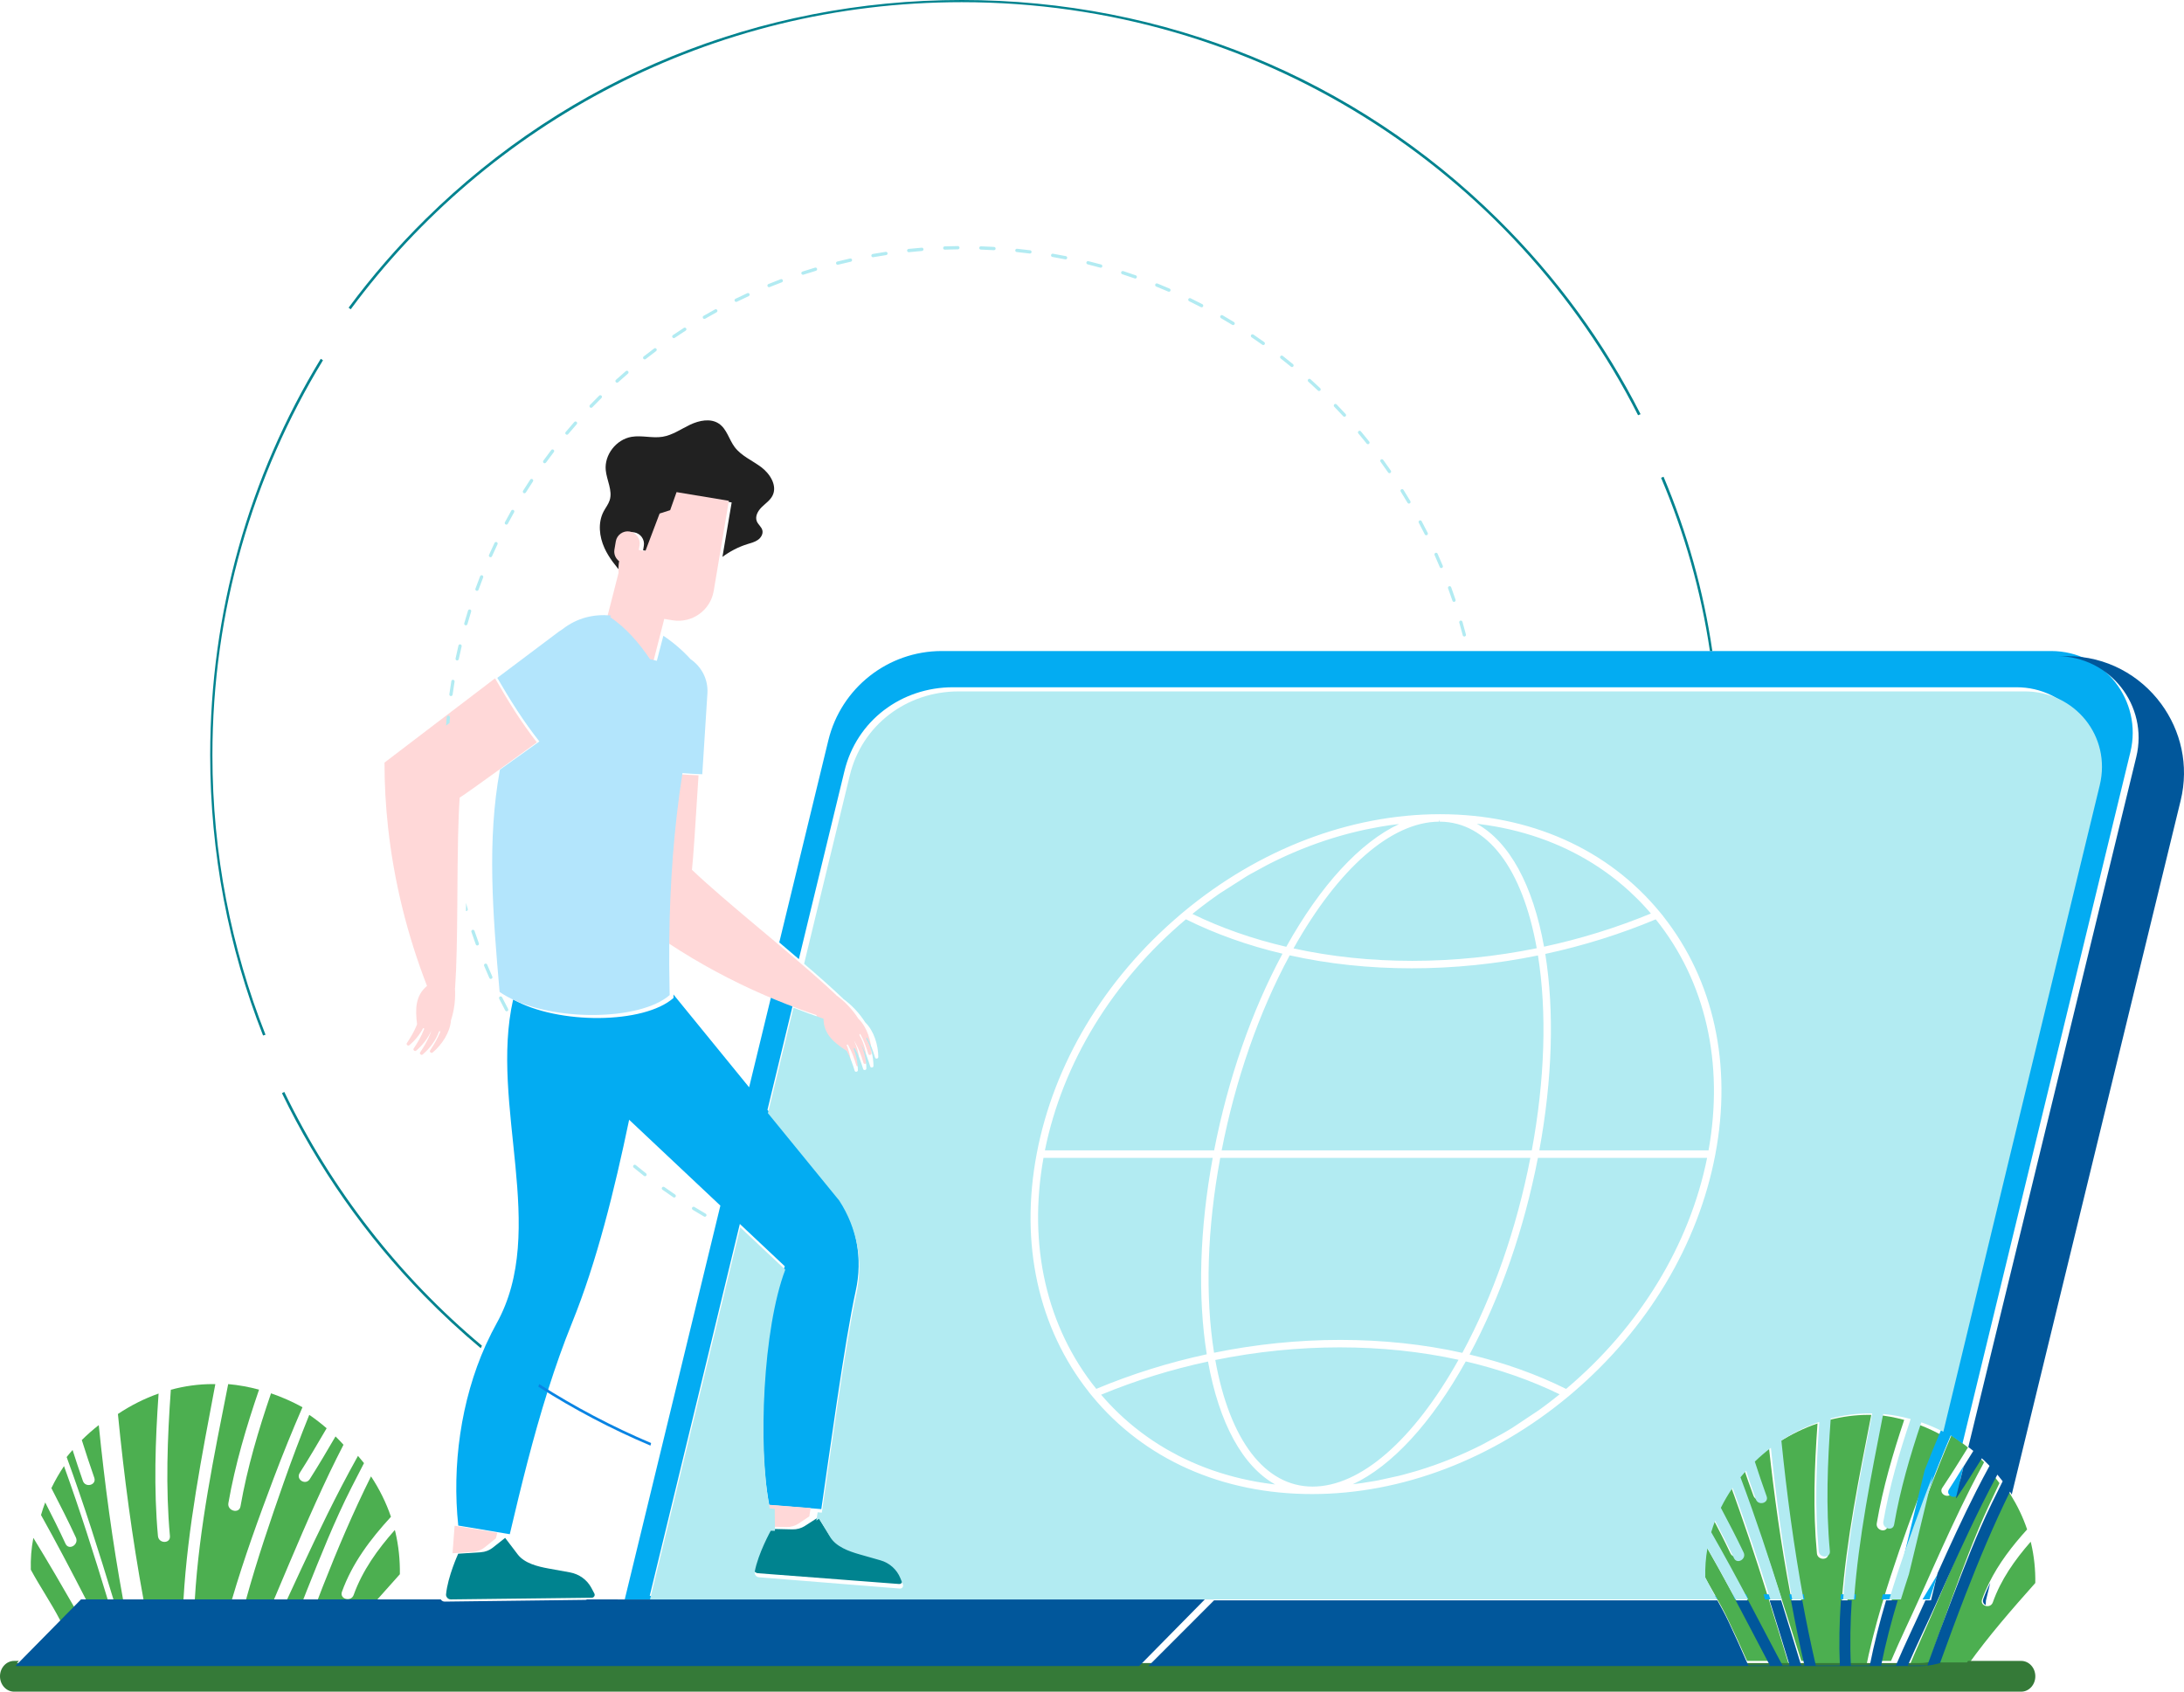 <?xml version="1.0" encoding="UTF-8"?>
<svg width="426px" height="330px" viewBox="0 0 426 330" version="1.1" xmlns="http://www.w3.org/2000/svg" xmlns:xlink="http://www.w3.org/1999/xlink">
    <!-- Generator: Sketch 64 (93537) - https://sketch.com -->
    <title>Artwork</title>
    <desc>Created with Sketch.</desc>
    <g id="Forms" stroke="none" stroke-width="1" fill="none" fill-rule="evenodd">
        <g id="Register" transform="translate(-868, -418)">
            <g id="Right-Side" transform="translate(835, 216)">
                <g id="Artwork" transform="translate(33, 202)">
                    <g id="Group-2" transform="translate(6, 270)" fill="#4CAF50">
                        <path d="M377.169,41.076 C375.444,45.535 373.787,50.02 372.174,54.521 C372.149,54.59 372.124,54.658 372.1,54.726 C372.067,54.818 372.033,54.909 372,55 L377.692,55 C377.757,54.908 377.826,54.818 377.892,54.726 C381.879,49.149 386.454,43.906 390.996,38.798 C391.034,36.217 390.775,33.632 390.183,31.1 C390.156,30.984 390.122,30.87 390.094,30.754 C386.98,34.314 384.282,38.14 382.712,42.576 C382.443,43.334 381.634,43.464 381.084,43.186 C380.679,42.982 380.414,42.558 380.613,41.996 C381.004,40.893 381.47,39.834 381.979,38.801 C383.868,34.964 386.495,31.562 389.4,28.351 C388.598,25.966 387.496,23.694 386.167,21.56 C386.051,21.374 385.945,21.183 385.826,21 C382.607,27.567 379.809,34.251 377.169,41.076 L377.169,41.076 Z" id="color_1_11"></path>
                        <path d="M369.879,21.919 C368.192,26.468 366.512,31.106 364.962,35.806 C364.431,37.419 363.915,39.039 363.421,40.667 C363.351,40.897 363.277,41.125 363.209,41.356 C361.96,45.531 360.856,49.749 360,54 L362.854,54 C364.668,49.728 366.695,45.579 368.455,41.641 C368.498,41.546 368.54,41.451 368.582,41.356 C369.37,39.591 370.157,37.826 370.948,36.063 C373.353,30.698 375.794,25.355 378.449,20.105 C379.274,18.474 380.132,16.864 381,15.259 C380.52,14.756 380.024,14.269 379.516,13.796 C377.954,16.321 376.389,18.846 374.728,21.308 C374.652,21.421 374.563,21.507 374.469,21.579 C373.608,22.238 372.159,21.259 372.863,20.216 C373.931,18.632 374.956,17.02 375.97,15.402 C376.604,14.389 377.236,13.376 377.865,12.36 C377.548,12.1 377.219,11.855 376.893,11.607 C376.159,11.045 375.411,10.501 374.636,10 C372.956,13.932 371.368,17.905 369.879,21.919 L369.879,21.919 Z" id="color_1_12"></path>
                        <path d="M367.952,22.796 C368.53,21.234 369.137,19.684 369.742,18.134 C370.793,15.445 371.87,12.767 373,10.114 C372.612,9.896 372.219,9.688 371.824,9.486 C370.429,8.773 368.988,8.155 367.512,7.641 C365.304,14.216 363.364,20.87 362.184,27.738 C361.945,29.133 359.835,28.539 360.072,27.153 C361.256,20.261 363.206,13.584 365.423,6.987 C363.662,6.503 361.862,6.165 360.038,6 C357.685,18.122 355.214,30.277 354.337,42.443 C354.321,42.677 354.3,42.91 354.284,43.144 C353.998,47.429 353.91,51.714 354.104,56 L357.818,56 C358.672,51.678 359.771,47.389 361.022,43.144 C361.091,42.91 361.166,42.678 361.236,42.443 C363.231,35.768 365.584,29.202 367.952,22.796 L367.952,22.796 Z" id="color_1_13"></path>
                        <path d="M380.198,23.662 C377.079,30.205 374.248,36.881 371.415,43.563 C369.738,47.521 367.777,51.697 366,56 L369.702,56 C371.224,51.533 372.787,47.082 374.41,42.653 C376.744,36.282 379.069,29.868 381.924,23.73 C382.606,22.263 383.31,20.796 384,19.321 C383.675,18.872 383.34,18.432 382.995,18 C382.043,19.874 381.105,21.759 380.198,23.662 L380.198,23.662 Z" id="color_1_14"></path>
                        <path d="M359,6.011 C358.849,6.009 358.699,6 358.548,6 C355.916,5.995 353.308,6.347 350.779,7.006 C350.141,15.667 349.793,24.333 350.61,33.022 C350.743,34.43 348.528,34.417 348.397,33.022 C347.6,24.559 347.909,16.119 348.515,7.683 C345.877,8.579 343.348,9.807 341,11.317 C342.067,21.765 343.476,32.171 345.388,42.477 C345.431,42.71 345.474,42.943 345.517,43.176 C346.324,47.469 347.21,51.747 348.211,56 L352.98,56 C352.796,51.722 352.891,47.448 353.185,43.176 C353.201,42.943 353.221,42.71 353.239,42.477 C354.137,30.3 356.628,18.146 359,6.011 L359,6.011 Z" id="color_1_15"></path>
                        <path d="M331.26,19 C330.387,20.271 329.606,21.602 328.922,22.981 C330.481,25.933 332.034,28.889 333.463,31.906 C334.075,33.199 332.154,34.331 331.541,33.034 C330.347,30.513 329.071,28.036 327.778,25.568 C327.489,26.315 327.228,27.074 327,27.845 C329.534,32.266 331.96,36.745 334.348,41.247 C334.474,41.483 334.598,41.721 334.723,41.958 C336.616,45.533 338.488,49.119 340.365,52.703 C340.767,53.471 341.181,54.233 341.587,55 L343,55 C341.68,50.648 340.356,46.297 339,41.958 C338.926,41.721 338.852,41.484 338.777,41.247 C336.432,33.774 333.981,26.34 331.26,19 Z" id="color_1_16"></path>
                        <path d="M339.004,12 C337.893,12.813 336.832,13.691 335.832,14.626 C336.584,16.84 337.34,19.052 338.161,21.242 C338.647,22.537 336.515,23.089 336.035,21.809 C335.359,20.007 334.729,18.19 334.108,16.371 C333.731,16.778 333.356,17.189 333,17.614 C335.982,25.279 338.635,33.053 341.172,40.866 C341.245,41.093 341.317,41.319 341.39,41.545 C342.732,45.689 344.045,49.844 345.355,54 L346,54 C345.01,49.87 344.133,45.715 343.335,41.545 C343.291,41.319 343.249,41.093 343.206,40.866 C341.399,31.316 340.042,21.677 339.004,12 L339.004,12 Z" id="color_1_17"></path>
                        <path d="M326.43,31 C326.091,32.86 325.961,34.742 326.01,36.618 C326.729,38.035 327.524,39.422 328.316,40.809 C328.445,41.035 328.571,41.263 328.7,41.49 C329.455,42.818 330.2,44.148 330.859,45.512 C332.217,48.317 333.51,51.151 334.769,54 L339,54 C338.567,53.194 338.131,52.391 337.699,51.585 C335.898,48.216 334.101,44.847 332.279,41.49 C332.156,41.263 332.031,41.036 331.907,40.809 C330.116,37.52 328.302,34.244 326.43,31 L326.43,31 Z" id="color_1_18"></path>
                        <path d="M71.996,37.09 C72.037,34.321 71.755,31.548 71.111,28.832 C71.081,28.708 71.045,28.586 71.014,28.461 C67.626,32.28 64.689,36.383 62.98,41.142 C62.473,42.554 60.186,41.942 60.696,40.52 C62.698,34.944 66.246,30.256 70.258,25.885 C69.31,23.104 67.99,20.457 66.369,18 C62.865,25.044 59.818,32.214 56.946,39.534 C56.624,40.354 56.317,41.179 56,42 L67.617,42 C69.069,40.347 70.534,38.711 71.996,37.09 L71.996,37.09 Z" id="color_1_19"></path>
                        <path d="M47.842,41.085 C51.231,33.069 54.575,25.043 58.324,17.205 C59.189,15.397 60.089,13.611 61,11.832 C60.496,11.274 59.977,10.734 59.443,10.209 C57.804,13.01 56.163,15.809 54.421,18.539 C53.608,19.813 51.646,18.611 52.465,17.328 C54.286,14.473 55.999,11.545 57.712,8.617 C56.629,7.679 55.498,6.803 54.324,6 C52.565,10.362 50.899,14.767 49.337,19.219 C46.736,26.631 44.142,34.249 42,42 L47.449,42 C47.577,41.696 47.715,41.386 47.842,41.085 L47.842,41.085 Z" id="color_1_20"></path>
                        <path d="M47.356,18.433 C49.122,13.746 51.006,9.106 53,4.515 C51.039,3.43 48.982,2.526 46.865,1.8 C44.397,9.017 42.227,16.318 40.908,23.856 C40.64,25.387 38.281,24.734 38.547,23.214 C39.87,15.65 42.051,8.324 44.529,1.083 C42.559,0.552 40.547,0.181 38.509,0 C35.745,13.969 32.836,27.979 32,42 L39.249,42 C41.598,33.984 44.466,26.104 47.356,18.433 L47.356,18.433 Z" id="color_1_21"></path>
                        <path d="M53.802,40.381 C56.527,33.563 59.24,26.699 62.576,20.132 C63.372,18.563 64.193,16.993 65,15.414 C64.621,14.933 64.23,14.462 63.826,14 C62.712,16.007 61.618,18.023 60.559,20.06 C56.917,27.061 53.611,34.205 50.305,41.356 C50.207,41.568 50.1,41.786 50,42 L53.168,42 C53.38,41.46 53.587,40.918 53.802,40.381 L53.802,40.381 Z" id="color_1_22"></path>
                        <path d="M36,0.013 C35.84,0.01 35.681,0.001 35.523,0 C32.745,-0.006 29.992,0.381 27.322,1.103 C26.649,10.601 26.281,20.104 27.144,29.632 C27.284,31.176 24.946,31.161 24.807,29.632 C23.967,20.352 24.293,11.096 24.932,1.846 C22.147,2.827 19.478,4.175 17,5.831 C18.192,17.964 19.781,30.047 21.987,42 L29.79,42 C30.603,27.979 33.373,13.983 36,0.013 L36,0.013 Z" id="color_1_23"></path>
                        <path d="M6.484,16 C5.564,17.371 4.742,18.807 4.022,20.295 C5.664,23.48 7.298,26.669 8.802,29.924 C9.446,31.318 7.425,32.539 6.779,31.14 C5.522,28.421 4.179,25.748 2.819,23.085 C2.515,23.891 2.24,24.711 2,25.541 C5.033,30.965 7.917,36.472 10.762,42 L15,42 C12.348,33.267 9.584,24.574 6.484,16 Z" id="color_1_24"></path>
                        <path d="M13.266,8 C12.106,8.902 11.001,9.877 9.956,10.915 C10.74,13.371 11.529,15.826 12.387,18.258 C12.893,19.694 10.669,20.307 10.167,18.886 C9.462,16.887 8.805,14.87 8.157,12.851 C7.763,13.303 7.372,13.758 7,14.23 C10.346,23.379 13.294,32.667 16.123,42 L18,42 C15.935,30.76 14.416,19.404 13.266,8 L13.266,8 Z" id="color_1_25"></path>
                        <path d="M0.505,30 C0.107,32.056 -0.046,34.136 0.012,36.209 C1.802,39.531 3.994,42.701 5.713,46.039 C5.877,46.357 6.032,46.681 6.194,47 L9,44.414 C6.229,39.578 3.425,34.76 0.505,30 L0.505,30 Z" id="color_1_26"></path>
                    </g>
                    <g id="Group-4" transform="translate(0, 82)">
                        <path d="M87.921,230 L115.422,229.676 C115.536,229.675 115.637,229.641 115.723,229.589 C115.967,229.441 116.082,229.128 115.934,228.852 L115.342,227.74 C114.504,226.166 112.963,225.056 111.165,224.73 L107.004,223.976 C104.847,223.585 102.319,222.952 101.004,221.252 L98.531,218 L98.231,218.237 L96.11,219.914 C95.453,220.434 94.644,220.743 93.796,220.799 L89.829,221.06 L89.375,221.09 C89.375,221.09 87.332,225.546 87.003,229.028 C86.984,229.238 87.055,229.427 87.164,229.59 C87.328,229.832 87.595,230.004 87.921,230 L87.921,230 Z" id="color_6" fill="#00838F"></path>
                        <path d="M154.592,216.342 L150.964,216.258 L150.145,216.239 C150.145,216.239 147.677,220.451 147.016,223.855 C146.916,224.368 147.295,224.853 147.84,224.894 L175.366,226.998 C175.801,227.031 176.12,226.616 175.956,226.23 L175.471,225.081 C174.784,223.457 173.348,222.226 171.583,221.747 L167.495,220.637 C165.376,220.061 162.909,219.215 161.757,217.423 L159.594,214 L159.044,214.353 L156.991,215.674 C156.284,216.128 155.445,216.361 154.592,216.342 L154.592,216.342 Z" id="color_6_0" fill="#00838F"></path>
                        <path d="M121.661,27.482 L121.661,27.482 C120.992,26.987 120.616,26.149 120.763,25.283 L121.029,23.715 C121.238,22.479 122.435,21.637 123.688,21.844 C124.94,22.051 125.794,23.231 125.584,24.467 L125.434,25.356 L126.703,25.566 L129.432,18.427 L131.456,17.789 L132.684,14.357 L142.716,16.012 L140.916,26.637 C142.38,25.555 144.011,24.696 145.756,24.154 C146.469,23.932 147.213,23.751 147.824,23.325 C148.434,22.9 148.886,22.15 148.702,21.435 C148.531,20.768 147.875,20.324 147.617,19.685 C147.232,18.733 147.831,17.667 148.564,16.941 C149.296,16.215 150.205,15.618 150.675,14.704 C151.667,12.773 150.232,10.444 148.486,9.131 C146.739,7.818 144.587,6.942 143.288,5.195 C142.189,3.715 141.767,1.688 140.234,0.647 C138.613,-0.453 136.382,0.008 134.609,0.85 C132.836,1.692 131.179,2.885 129.238,3.201 C127.239,3.527 125.174,2.875 123.178,3.216 C120.19,3.727 117.866,6.724 118.151,9.704 C118.341,11.703 119.535,13.694 118.912,15.605 C118.658,16.381 118.129,17.034 117.747,17.757 C116.588,19.952 116.882,22.672 117.915,24.927 C118.777,26.811 120.1,28.436 121.481,30 L121.562,29.688 C121.51,28.965 121.534,28.228 121.661,27.482 L121.661,27.482 Z" id="color_6_1" fill="#212121"></path>
                        <path d="M383.671,242.299 C383.736,242.199 383.805,242.1 383.871,242 L394.245,242 C395.767,242 397,243.344 397,245 C397,246.656 395.766,248 394.245,248 L2.755,248 C1.233,248 0,246.656 0,245 C0,243.344 1.234,242 2.755,242 L3.683,242 L3.297,242.421 L119.129,242.421 L223.355,242.421 L374.287,242.421 C375.351,242.421 376.379,242.265 377.367,242 L378.071,242 C378.038,242.1 378.004,242.199 377.971,242.299 L383.671,242.299 L383.671,242.299 Z" id="color_6_2" fill="#357A38"></path>
                        <path d="M99.436,217.281 C101.673,207.778 103.943,198.505 106.828,189.374 C106.883,189.199 106.941,189.023 106.997,188.849 C108.367,184.552 109.863,180.284 111.582,176.043 C116.402,164.155 119.853,150.166 122.717,136.434 L140.513,153.186 L128.945,200.827 L128.819,201.346 L121.862,229.991 L121.861,230 L132.599,230 L236.713,230 L335,230 C334.871,229.769 334.747,229.537 334.617,229.305 L126.734,229.305 L138.417,181.126 L144.311,156.761 L153.079,165.014 C148.727,176.481 147.722,199.582 150.046,211.573 L151.025,211.652 L159.389,212.323 L160.204,212.389 C161.524,203.396 164.786,179.377 166.911,169.838 C168.315,163.532 167.11,156.925 163.579,151.52 L149.699,134.494 L154.518,114.57 L154.675,113.923 C153.263,113.367 151.861,112.789 150.471,112.181 L146.119,130.103 L131.361,112 C131.366,112.225 131.368,112.449 131.374,112.673 C125.616,117.782 108.882,117.903 100.092,112.966 C95.421,133.544 107.026,157.932 96.853,176.179 C96.169,177.407 95.54,178.675 94.946,179.965 C94.871,180.127 94.791,180.286 94.718,180.449 C89.883,191.222 88.147,203.944 89.386,215.597 L90.354,215.76 L98.63,217.147 L99.436,217.281 L99.436,217.281 Z" id="color_3" fill="#03ACF2"></path>
                        <path d="M132.415,69.026 C133.689,69.131 134.967,69.209 136.252,69.249 C135.718,77.824 135.202,85.845 134.967,87.673 C136.615,89.238 138.539,90.951 140.602,92.739 C144.04,95.718 147.887,98.917 151.613,102.052 C152.919,103.15 154.21,104.241 155.462,105.311 C158.285,107.721 160.914,110.029 163.084,112.089 C163.078,112.095 163.073,112.101 163.067,112.108 C164.816,113.372 166.297,114.948 167.446,116.743 C169.159,118.39 169.987,121.166 170,123.477 C170.002,123.831 169.468,123.911 169.375,123.608 C168.96,122.265 168.495,120.931 167.805,119.721 C167.793,119.699 167.778,119.679 167.766,119.657 C167.718,119.738 167.669,119.819 167.619,119.895 C168.578,121.481 169.046,123.482 169.056,125.218 C169.057,125.572 168.524,125.652 168.43,125.35 C168.016,124.006 167.551,122.672 166.861,121.462 C166.775,121.312 166.683,121.166 166.588,121.023 C166.585,121.024 166.583,121.026 166.581,121.028 C167.301,122.49 167.657,124.195 167.665,125.702 C167.667,126.057 167.133,126.137 167.039,125.834 C166.625,124.491 166.16,123.156 165.47,121.947 C165.432,121.881 165.39,121.818 165.35,121.753 C165.28,121.784 165.208,121.815 165.134,121.845 C165.708,123.193 165.993,124.699 166.001,126.046 C166.003,126.4 165.469,126.48 165.376,126.177 C164.961,124.834 164.496,123.5 163.806,122.29 C161.329,120.704 159.279,119.027 159.267,116.023 C157.284,115.36 155.322,114.635 153.375,113.874 C151.955,113.319 150.545,112.741 149.146,112.133 C142.656,109.317 136.402,105.962 130.503,102.071 C130.287,101.928 130.076,101.779 129.861,101.634 C129.988,90.692 130.755,79.813 132.415,69.026 L132.415,69.026 Z M153.391,215.89 C154.247,215.911 155.087,215.667 155.797,215.19 L157.858,213.807 L158.119,212.191 L149.706,211.52 L149.752,215.802 L153.391,215.89 L153.391,215.89 Z M94.596,219.813 L96.732,218.074 L97,217.009 L88.676,215.623 L88.27,221 L92.265,220.73 C93.12,220.672 93.933,220.351 94.596,219.813 L94.596,219.813 Z M126.128,46.64 L127.455,46.977 L128.717,42.05 L129.566,38.733 L131.161,38.999 C134.971,39.633 138.575,37.072 139.212,33.278 L140.334,26.602 L142.164,15.698 L131.966,14 L130.718,17.522 L128.66,18.177 L125.885,25.502 L124.595,25.287 L124.748,24.375 C124.961,23.107 124.093,21.896 122.82,21.683 C121.546,21.471 120.33,22.335 120.117,23.603 L119.846,25.212 C119.697,26.101 120.079,26.961 120.759,27.469 L120.759,27.469 C120.631,28.234 120.607,28.99 120.658,29.731 L120.576,30.051 L118.524,38.066 L118.44,38.394 C121.54,40.544 124.008,43.46 126.128,46.64 L126.128,46.64 Z M96.563,50.324 L85.974,58.395 L85.288,58.918 L75,66.759 C74.994,70.976 75.233,75.189 75.69,79.379 C76.844,89.963 79.433,100.394 83.292,110.327 C80.978,112.256 80.995,114.9 81.353,117.811 C80.859,119.113 80.127,120.322 79.353,121.498 C79.18,121.763 79.582,122.121 79.854,121.893 C80.889,121.026 81.87,119.847 82.545,118.545 C82.615,118.582 82.685,118.617 82.754,118.652 C82.73,118.723 82.707,118.795 82.68,118.867 C82.186,120.168 81.454,121.377 80.68,122.553 C80.507,122.818 80.909,123.176 81.181,122.948 C82.34,121.979 83.429,120.617 84.099,119.131 C84.101,119.132 84.105,119.132 84.108,119.132 C84.057,119.297 84.004,119.46 83.943,119.622 C83.448,120.924 82.716,122.133 81.943,123.309 C81.769,123.574 82.171,123.932 82.444,123.704 C83.778,122.587 85.024,120.95 85.637,119.201 C85.728,119.191 85.821,119.176 85.915,119.162 C85.906,119.185 85.899,119.209 85.891,119.232 C85.396,120.534 84.664,121.743 83.891,122.919 C83.717,123.184 84.12,123.542 84.392,123.314 C86.168,121.828 87.783,119.421 87.961,117.056 C88.614,115.028 88.884,112.886 88.744,110.739 C88.753,110.739 88.76,110.74 88.769,110.74 C89.073,106.312 89.151,100.758 89.196,95.044 C89.2,94.516 89.204,93.987 89.208,93.457 C89.238,89.268 89.26,85.042 89.35,81.152 C89.413,78.428 89.507,75.86 89.662,73.598 C90.618,72.994 93.436,70.985 97.071,68.358 C99.378,66.691 102.01,64.778 104.713,62.81 C101.652,58.891 99.072,54.714 96.563,50.324 L96.563,50.324 Z" id="color_5" fill="#FFD8D8"></path>
                        <path d="M130.622,112.115 C130.617,111.892 130.615,111.67 130.609,111.447 C130.531,108.025 130.508,104.609 130.547,101.199 C130.673,90.331 131.445,79.525 133.118,68.811 C134.401,68.917 135.689,68.993 136.983,69.034 C137.333,63.497 137.691,57.729 137.984,53.265 C138.163,50.534 136.837,48.057 134.71,46.595 C133.229,44.964 131.413,43.378 129.391,42.018 L128.119,46.912 L126.783,46.577 C124.647,43.418 122.161,40.522 119.037,38.389 L119.122,38.063 C115.854,37.766 112.596,38.493 109.708,40.746 C109.468,40.888 109.233,41.042 109.005,41.214 L96.999,50.236 C99.526,54.597 102.125,58.746 105.211,62.638 C102.487,64.592 99.835,66.492 97.512,68.147 C94.975,81.993 96.109,96.137 97.451,111.504 C97.909,111.822 98.405,112.12 98.922,112.405 C107.829,117.304 124.788,117.185 130.622,112.115 L130.622,112.115 Z" id="color_1" fill="#B3E5FC"></path>
                    </g>
                    <g id="Group-3" transform="translate(3, 48)">
                        <path d="M341,263 C341.089,263.333 341.175,263.667 341.264,264 L344,264 C343.912,263.667 343.826,263.333 343.738,263 L341,263 Z" id="color_3_3" fill="#03ACF2"></path>
                        <path d="M335,263 C335.131,263.333 335.263,263.665 335.394,264 L338,264 C337.87,263.667 337.741,263.333 337.611,263 L335,263 Z" id="color_3_4" fill="#03ACF2"></path>
                        <path d="M346,263 C346.054,263.333 346.108,263.667 346.163,264 L349,264 C348.945,263.667 348.892,263.333 348.837,263 L346,263 Z" id="color_3_5" fill="#03ACF2"></path>
                        <path d="M378.633,243.799 L380,238 C379.077,239.52 378.143,241.032 377.17,242.52 C376.529,243.499 377.85,244.417 378.633,243.799 L378.633,243.799 Z" id="color_3_6" fill="#03ACF2"></path>
                        <path d="M356.073,263 C356.05,263.333 356.021,263.667 356,264 L358.928,264 C358.949,263.667 358.978,263.333 359,263 L356.073,263 Z" id="color_3_7" fill="#03ACF2"></path>
                        <path d="M373.369,264 L375,259 C373.997,260.665 373,262.333 372,264 L373.369,264 L373.369,264 Z" id="color_3_8" fill="#03ACF2"></path>
                        <path d="M364.258,263 C364.173,263.333 364.083,263.665 364,264 L366.741,264 C366.826,263.665 366.916,263.335 367,263 L364.258,263 Z" id="color_3_9" fill="#03ACF2"></path>
                        <path d="M152.822,139.1 C151.578,138.03 150.297,136.941 149,135.842 L158.571,96.426 C161.054,86.198 170.191,79 180.689,79 L191.415,79 L329.296,79 L329.744,79 L397.085,79 C407.394,79 414.98,88.68 412.541,98.724 L379.785,233.622 C379.045,233.056 378.293,232.508 377.513,232.004 C375.825,235.966 374.226,239.968 372.728,244.012 C371.029,248.594 369.338,253.266 367.779,258 L372.409,238.813 C373.452,236.15 374.522,233.497 375.645,230.868 C375.259,230.652 374.869,230.446 374.476,230.246 L378.83,212.205 L387.882,174.643 L404.909,104.341 C407.209,94.775 400.054,86.066 390.332,86.066 L182.881,86.066 C172.831,86.066 164.084,92.557 161.707,102.446 L155.214,129.213 L152.822,139.1 L152.822,139.1 Z" id="color_3_10" fill="#03ACF2"></path>
                        <path d="M383.851,263.919 C384.241,262.819 384.707,261.764 385.215,260.733 L384.376,264.179 L384.368,264.179 C384.368,264.492 384.343,264.799 384.321,265.106 C383.916,264.903 383.652,264.479 383.851,263.919 L383.851,263.919 Z M422.347,108.163 L389.399,243.542 C389.283,243.356 389.178,243.166 389.059,242.983 C385.842,249.531 383.046,256.198 380.408,263.003 C378.685,267.449 377.03,271.922 375.418,276.41 C375.164,276.489 374.902,276.549 374.641,276.614 C373.655,276.857 372.63,277 371.568,277 L221,277 L233.815,264.179 L331.978,264.179 C332.729,265.528 333.471,266.88 334.127,268.265 C335.479,271.114 336.766,273.993 338.02,276.888 L342.232,276.888 C341.801,276.069 341.366,275.253 340.937,274.434 C339.144,271.012 337.355,267.589 335.541,264.179 L337.993,264.179 C339.841,267.663 341.67,271.157 343.503,274.65 C343.896,275.398 344.3,276.14 344.696,276.888 L346.076,276.888 C344.787,272.647 343.494,268.407 342.169,264.179 L344.42,264.179 C345.743,268.408 347.038,272.647 348.33,276.888 L348.966,276.888 C347.99,272.673 347.125,268.434 346.338,264.179 L348.541,264.179 C349.333,268.434 350.203,272.673 351.186,276.888 L355.87,276.888 C355.69,272.649 355.783,268.413 356.072,264.179 L358.199,264.179 C357.914,268.415 357.827,272.651 358.02,276.888 L361.709,276.888 C362.556,272.615 363.648,268.375 364.89,264.179 L367.155,264.179 C365.897,268.375 364.786,272.615 363.924,276.888 L366.797,276.888 C368.624,272.594 370.664,268.423 372.436,264.466 C372.479,264.37 372.521,264.275 372.563,264.179 L373.65,264.179 L374.945,258.859 C377.366,253.467 379.823,248.097 382.496,242.82 C383.326,241.181 384.19,239.563 385.064,237.95 C384.581,237.444 384.082,236.954 383.57,236.479 C381.998,239.017 380.422,241.554 378.75,244.029 C378.674,244.142 378.584,244.229 378.49,244.301 L380.001,238.093 C380.639,237.075 381.276,236.057 381.909,235.035 C381.59,234.775 381.258,234.528 380.93,234.279 L413.688,99.681 C416.127,89.66 408.54,80 398.232,80 L400.23,80 C407.884,80 414.466,83.738 418.563,89.321 C422.361,94.498 424.026,101.263 422.347,108.163 L422.347,108.163 Z M387.631,240.957 C387.298,240.518 386.953,240.086 386.599,239.663 C385.618,241.5 384.655,243.346 383.723,245.211 C380.517,251.62 377.608,258.16 374.697,264.705 C372.973,268.582 370.958,272.673 369.132,276.888 L372.937,276.888 C374.5,272.512 376.107,268.152 377.774,263.814 C380.173,257.573 382.562,251.29 385.497,245.277 C386.199,243.84 386.922,242.403 387.631,240.957 L387.631,240.957 Z" id="color_4" fill="#01579B"></path>
                        <path d="M183.837,0 C184.022,0.026 184.157,0.14 184.159,0.316 C184.161,0.493 184.02,0.637 183.844,0.639 C182.991,0.649 182.14,0.668 181.292,0.699 C181.289,0.699 181.285,0.699 181.281,0.699 C181.11,0.699 180.968,0.563 180.962,0.39 C180.955,0.214 181.094,0.065 181.27,0.059 C182.123,0.029 182.979,0.009 183.837,0 Z M188.334,0.049 C188.33,0.049 188.326,0.049 188.323,0.049 C188.152,0.049 188.01,0.186 188.004,0.358 C187.998,0.535 188.137,0.683 188.313,0.688 C189.166,0.717 190.017,0.755 190.864,0.805 C190.87,0.805 190.877,0.805 190.883,0.805 C191.052,0.805 191.192,0.675 191.202,0.504 C191.212,0.327 191.078,0.177 190.902,0.166 C190.048,0.116 189.193,0.078 188.334,0.049 L188.334,0.049 Z M155.977,4.207 C155.154,4.453 154.336,4.709 153.523,4.975 C153.355,5.029 153.264,5.21 153.318,5.378 C153.362,5.513 153.488,5.599 153.622,5.599 C153.654,5.599 153.688,5.593 153.721,5.582 C154.529,5.318 155.341,5.064 156.158,4.82 C156.328,4.77 156.424,4.592 156.373,4.422 C156.323,4.253 156.146,4.156 155.977,4.207 L155.977,4.207 Z M167.224,1.543 C167.051,1.574 166.935,1.739 166.966,1.913 C166.993,2.068 167.127,2.178 167.279,2.178 C167.298,2.178 167.316,2.176 167.335,2.173 C168.172,2.024 169.012,1.887 169.856,1.76 C170.03,1.733 170.151,1.57 170.124,1.396 C170.097,1.221 169.938,1.104 169.76,1.127 C168.912,1.255 168.067,1.394 167.224,1.543 L167.224,1.543 Z M162.815,2.425 C161.978,2.612 161.144,2.809 160.314,3.018 C160.143,3.061 160.039,3.234 160.082,3.405 C160.118,3.551 160.248,3.647 160.391,3.647 C160.417,3.647 160.443,3.644 160.469,3.638 C161.293,3.432 162.122,3.236 162.954,3.05 C163.126,3.011 163.235,2.84 163.196,2.668 C163.158,2.495 162.988,2.386 162.815,2.425 L162.815,2.425 Z M174.222,0.556 C174.046,0.575 173.919,0.732 173.938,0.908 C173.955,1.072 174.094,1.195 174.255,1.195 C174.267,1.195 174.278,1.194 174.289,1.193 C175.133,1.104 175.981,1.026 176.832,0.958 C177.008,0.944 177.139,0.789 177.126,0.613 C177.111,0.437 176.961,0.307 176.782,0.32 C175.924,0.388 175.071,0.467 174.222,0.556 L174.222,0.556 Z M130.397,15.958 C129.677,16.42 128.962,16.892 128.255,17.372 C128.108,17.471 128.071,17.67 128.169,17.816 C128.231,17.908 128.332,17.957 128.434,17.957 C128.495,17.957 128.558,17.939 128.613,17.902 C129.316,17.424 130.027,16.956 130.742,16.497 C130.891,16.401 130.934,16.204 130.838,16.055 C130.744,15.907 130.545,15.863 130.397,15.958 Z M124.59,19.978 C123.903,20.489 123.222,21.01 122.549,21.539 C122.41,21.648 122.386,21.849 122.495,21.987 C122.558,22.068 122.652,22.111 122.747,22.111 C122.816,22.111 122.886,22.088 122.944,22.043 C123.613,21.517 124.289,21 124.972,20.492 C125.114,20.387 125.144,20.186 125.039,20.044 C124.932,19.902 124.732,19.872 124.59,19.978 L124.59,19.978 Z M119.073,24.394 C118.423,24.952 117.781,25.518 117.144,26.094 C117.014,26.212 117.003,26.414 117.121,26.545 C117.184,26.615 117.271,26.651 117.359,26.651 C117.435,26.651 117.512,26.624 117.573,26.569 C118.205,25.997 118.844,25.435 119.489,24.88 C119.623,24.766 119.638,24.563 119.524,24.429 C119.409,24.295 119.207,24.28 119.073,24.394 L119.073,24.394 Z M149.28,6.467 C148.477,6.769 147.679,7.082 146.887,7.405 C146.723,7.471 146.644,7.658 146.71,7.822 C146.761,7.946 146.881,8.022 147.006,8.022 C147.046,8.022 147.087,8.014 147.126,7.998 C147.914,7.678 148.707,7.367 149.506,7.066 C149.671,7.004 149.754,6.82 149.692,6.655 C149.629,6.488 149.446,6.405 149.28,6.467 L149.28,6.467 Z M136.466,12.356 C135.715,12.767 134.971,13.187 134.231,13.616 C134.078,13.705 134.027,13.9 134.115,14.054 C134.175,14.156 134.282,14.213 134.392,14.213 C134.446,14.213 134.501,14.199 134.552,14.17 C135.286,13.743 136.027,13.326 136.772,12.917 C136.927,12.833 136.984,12.638 136.899,12.483 C136.815,12.328 136.621,12.27 136.466,12.356 L136.466,12.356 Z M142.768,9.187 C141.991,9.545 141.218,9.912 140.452,10.287 C140.294,10.365 140.229,10.557 140.306,10.715 C140.362,10.828 140.476,10.895 140.593,10.895 C140.641,10.895 140.689,10.884 140.733,10.862 C141.494,10.488 142.261,10.124 143.034,9.769 C143.194,9.695 143.265,9.505 143.192,9.344 C143.118,9.184 142.929,9.114 142.768,9.187 L142.768,9.187 Z M209.298,2.946 C209.122,2.904 208.954,3.009 208.911,3.18 C208.869,3.352 208.973,3.526 209.144,3.567 C209.972,3.772 210.795,3.987 211.615,4.212 C211.643,4.22 211.672,4.224 211.7,4.224 C211.84,4.224 211.969,4.131 212.008,3.989 C212.054,3.818 211.954,3.642 211.784,3.595 C210.96,3.368 210.13,3.152 209.298,2.946 L209.298,2.946 Z M241.037,17.351 C240.938,17.498 240.977,17.697 241.124,17.795 C241.831,18.272 242.531,18.759 243.225,19.253 C243.281,19.293 243.347,19.313 243.41,19.313 C243.51,19.313 243.608,19.266 243.67,19.178 C243.772,19.034 243.739,18.835 243.595,18.732 C242.896,18.234 242.192,17.745 241.48,17.264 C241.335,17.167 241.137,17.204 241.037,17.351 Z M252.169,26.001 C252.052,26.133 252.062,26.334 252.194,26.453 C252.826,27.023 253.452,27.602 254.071,28.188 C254.133,28.247 254.212,28.276 254.291,28.276 C254.376,28.276 254.46,28.242 254.523,28.176 C254.644,28.048 254.638,27.845 254.51,27.724 C253.887,27.135 253.256,26.552 252.62,25.979 C252.492,25.859 252.287,25.869 252.169,26.001 L252.169,26.001 Z M113.873,29.184 C113.263,29.786 112.66,30.396 112.065,31.014 C111.942,31.141 111.947,31.344 112.073,31.466 C112.135,31.526 112.215,31.555 112.295,31.555 C112.378,31.555 112.462,31.523 112.525,31.457 C113.115,30.844 113.715,30.237 114.321,29.639 C114.446,29.515 114.448,29.312 114.324,29.187 C114.2,29.062 113.998,29.06 113.873,29.184 L113.873,29.184 Z M246.754,21.483 C246.646,21.622 246.671,21.823 246.81,21.931 C247.482,22.457 248.146,22.99 248.804,23.532 C248.863,23.581 248.935,23.605 249.007,23.605 C249.099,23.605 249.19,23.566 249.254,23.488 C249.366,23.351 249.346,23.15 249.209,23.038 C248.547,22.492 247.878,21.956 247.202,21.427 C247.063,21.32 246.863,21.342 246.754,21.483 Z M261.992,36.104 C261.857,36.218 261.84,36.419 261.954,36.554 C262.502,37.206 263.041,37.865 263.573,38.531 C263.636,38.61 263.728,38.651 263.822,38.651 C263.892,38.651 263.962,38.629 264.022,38.581 C264.159,38.471 264.181,38.27 264.071,38.132 C263.537,37.462 262.993,36.798 262.443,36.143 C262.329,36.007 262.127,35.991 261.992,36.104 L261.992,36.104 Z M257.257,30.883 C257.131,31.006 257.126,31.208 257.249,31.335 C257.841,31.947 258.426,32.568 259.003,33.195 C259.065,33.263 259.151,33.298 259.237,33.298 C259.315,33.298 259.393,33.27 259.454,33.214 C259.584,33.094 259.592,32.892 259.472,32.761 C258.892,32.131 258.304,31.506 257.709,30.89 C257.587,30.764 257.384,30.76 257.257,30.883 Z M235.48,13.51 C235.328,13.422 235.132,13.475 235.044,13.627 C234.955,13.78 235.008,13.976 235.161,14.065 C235.899,14.492 236.633,14.928 237.36,15.374 C237.411,15.406 237.469,15.421 237.526,15.421 C237.634,15.421 237.739,15.366 237.799,15.267 C237.891,15.117 237.844,14.92 237.693,14.827 C236.961,14.379 236.224,13.94 235.48,13.51 L235.48,13.51 Z M216.095,4.884 C215.928,4.83 215.747,4.921 215.693,5.089 C215.639,5.257 215.731,5.438 215.899,5.493 C216.712,5.756 217.522,6.03 218.327,6.314 C218.362,6.326 218.398,6.332 218.433,6.332 C218.564,6.332 218.688,6.25 218.734,6.118 C218.792,5.952 218.705,5.768 218.538,5.711 C217.729,5.424 216.914,5.149 216.095,4.884 L216.095,4.884 Z M202.382,1.492 C202.212,1.461 202.043,1.579 202.013,1.753 C201.982,1.927 202.099,2.092 202.273,2.123 C203.113,2.269 203.95,2.427 204.783,2.593 C204.804,2.597 204.826,2.599 204.846,2.599 C204.995,2.599 205.128,2.494 205.158,2.341 C205.194,2.168 205.081,1.999 204.907,1.965 C204.071,1.797 203.229,1.639 202.382,1.492 L202.382,1.492 Z M229.229,10.183 C229.072,10.106 228.88,10.172 228.802,10.331 C228.725,10.49 228.791,10.682 228.949,10.759 C229.717,11.134 230.48,11.518 231.236,11.911 C231.284,11.935 231.334,11.947 231.384,11.947 C231.499,11.947 231.61,11.884 231.666,11.775 C231.748,11.618 231.687,11.425 231.531,11.343 C230.769,10.946 230.002,10.56 229.229,10.183 L229.229,10.183 Z M195.382,0.526 C195.21,0.513 195.05,0.636 195.032,0.812 C195.014,0.988 195.141,1.145 195.317,1.163 C196.166,1.25 197.011,1.347 197.855,1.456 C197.869,1.458 197.882,1.458 197.896,1.458 C198.054,1.458 198.192,1.34 198.212,1.179 C198.235,1.004 198.112,0.843 197.936,0.821 C197.088,0.712 196.237,0.614 195.382,0.526 L195.382,0.526 Z M222.756,7.302 C222.594,7.237 222.406,7.315 222.341,7.48 C222.274,7.644 222.353,7.83 222.518,7.897 C223.31,8.216 224.098,8.546 224.881,8.886 C224.923,8.904 224.966,8.912 225.008,8.912 C225.132,8.912 225.249,8.839 225.301,8.719 C225.371,8.557 225.297,8.368 225.135,8.297 C224.347,7.956 223.554,7.625 222.756,7.302 L222.756,7.302 Z M90.647,64.414 C90.333,65.215 90.029,66.021 89.736,66.831 C89.676,66.997 89.762,67.18 89.928,67.241 C89.964,67.254 90.001,67.26 90.037,67.26 C90.168,67.26 90.291,67.179 90.337,67.049 C90.629,66.244 90.93,65.443 91.242,64.648 C91.306,64.483 91.225,64.297 91.061,64.233 C90.896,64.17 90.711,64.249 90.647,64.414 Z M90.101,136.437 C90.138,136.437 90.175,136.431 90.211,136.417 C90.377,136.357 90.462,136.172 90.402,136.006 C90.11,135.206 89.828,134.402 89.556,133.591 C89.5,133.424 89.32,133.335 89.151,133.39 C88.985,133.446 88.894,133.628 88.95,133.795 C89.224,134.61 89.507,135.42 89.801,136.225 C89.849,136.356 89.971,136.437 90.101,136.437 L90.101,136.437 Z M109.015,34.326 C108.448,34.969 107.889,35.62 107.338,36.278 C107.224,36.413 107.243,36.615 107.378,36.728 C107.438,36.778 107.51,36.803 107.582,36.803 C107.673,36.803 107.764,36.765 107.827,36.689 C108.375,36.035 108.93,35.388 109.494,34.749 C109.611,34.616 109.598,34.415 109.465,34.297 C109.335,34.181 109.132,34.193 109.015,34.326 L109.015,34.326 Z M95.828,149.283 C95.879,149.283 95.93,149.271 95.978,149.245 C96.133,149.162 96.193,148.968 96.109,148.811 C95.71,148.061 95.32,147.306 94.939,146.545 C94.861,146.387 94.669,146.323 94.511,146.402 C94.353,146.481 94.289,146.674 94.369,146.831 C94.751,147.597 95.144,148.358 95.546,149.113 C95.604,149.222 95.715,149.283 95.828,149.283 L95.828,149.283 Z M279.648,66.365 C279.482,66.427 279.397,66.61 279.458,66.776 C279.751,67.577 280.033,68.381 280.306,69.191 C280.351,69.325 280.476,69.408 280.609,69.408 C280.642,69.408 280.678,69.403 280.711,69.391 C280.878,69.334 280.968,69.153 280.911,68.985 C280.637,68.17 280.353,67.36 280.059,66.556 C279.998,66.39 279.815,66.305 279.648,66.365 L279.648,66.365 Z M281.859,73.067 C281.69,73.116 281.593,73.293 281.641,73.463 C281.876,74.281 282.102,75.104 282.317,75.93 C282.354,76.074 282.483,76.17 282.625,76.17 C282.651,76.17 282.679,76.166 282.706,76.159 C282.877,76.114 282.979,75.94 282.935,75.769 C282.718,74.937 282.492,74.109 282.255,73.285 C282.205,73.116 282.027,73.018 281.859,73.067 Z M123.006,180.884 C122.335,180.357 121.671,179.823 121.013,179.281 C120.877,179.168 120.676,179.188 120.563,179.324 C120.451,179.46 120.47,179.662 120.606,179.774 C121.267,180.32 121.936,180.859 122.611,181.387 C122.67,181.433 122.739,181.455 122.808,181.455 C122.904,181.455 122.997,181.413 123.06,181.332 C123.169,181.193 123.144,180.992 123.006,180.884 L123.006,180.884 Z M87.92,129.727 C87.949,129.727 87.979,129.724 88.009,129.715 C88.178,129.666 88.276,129.488 88.227,129.32 C88.114,128.925 88.01,128.525 87.902,128.129 C87.899,128.66 87.894,129.19 87.89,129.719 C87.901,129.718 87.909,129.727 87.92,129.727 Z M276.985,59.856 C276.824,59.928 276.752,60.117 276.824,60.279 C277.17,61.053 277.507,61.833 277.834,62.619 C277.886,62.742 278.004,62.816 278.128,62.816 C278.169,62.816 278.211,62.809 278.251,62.791 C278.414,62.723 278.491,62.536 278.423,62.373 C278.095,61.583 277.755,60.797 277.406,60.017 C277.334,59.855 277.145,59.783 276.985,59.856 L276.985,59.856 Z M128.33,185.555 C128.385,185.593 128.447,185.611 128.509,185.611 C128.611,185.611 128.712,185.561 128.774,185.47 C128.873,185.324 128.834,185.125 128.688,185.026 C127.981,184.547 127.281,184.06 126.587,183.565 C126.444,183.463 126.245,183.497 126.142,183.64 C126.04,183.783 126.073,183.983 126.217,184.086 C126.916,184.584 127.62,185.075 128.33,185.555 L128.33,185.555 Z M84.769,91.959 C84.785,91.783 84.656,91.627 84.48,91.611 C84.306,91.595 84.149,91.724 84.132,91.9 C84.082,92.447 84.042,92.998 84,93.547 L84.684,93.024 C84.713,92.668 84.736,92.312 84.769,91.959 Z M132.116,187.998 C132.848,188.446 133.585,188.887 134.328,189.316 C134.379,189.346 134.434,189.36 134.488,189.36 C134.598,189.36 134.706,189.302 134.765,189.199 C134.854,189.047 134.801,188.85 134.649,188.763 C133.911,188.334 133.178,187.897 132.451,187.451 C132.3,187.358 132.103,187.406 132.011,187.557 C131.918,187.708 131.966,187.905 132.116,187.998 L132.116,187.998 Z M92.739,142.959 C92.782,142.959 92.827,142.95 92.869,142.931 C93.03,142.859 93.102,142.669 93.031,142.508 C92.685,141.733 92.349,140.953 92.022,140.167 C91.955,140.003 91.768,139.929 91.604,139.995 C91.442,140.063 91.365,140.25 91.433,140.413 C91.761,141.204 92.099,141.99 92.447,142.77 C92.5,142.888 92.617,142.959 92.739,142.959 L92.739,142.959 Z M96.727,51.611 C96.304,52.359 95.892,53.113 95.488,53.873 C95.406,54.029 95.464,54.223 95.62,54.305 C95.667,54.331 95.719,54.343 95.77,54.343 C95.884,54.343 95.995,54.282 96.052,54.173 C96.452,53.418 96.862,52.669 97.282,51.926 C97.369,51.772 97.315,51.577 97.162,51.49 C97.009,51.403 96.813,51.457 96.727,51.611 L96.727,51.611 Z M93.463,57.904 C93.095,58.68 92.735,59.462 92.385,60.248 C92.314,60.409 92.386,60.599 92.548,60.67 C92.59,60.689 92.634,60.698 92.678,60.698 C92.801,60.698 92.917,60.627 92.97,60.508 C93.317,59.725 93.674,58.949 94.04,58.177 C94.116,58.018 94.048,57.827 93.889,57.751 C93.728,57.677 93.539,57.744 93.463,57.904 L93.463,57.904 Z M266.354,41.64 C266.212,41.744 266.181,41.944 266.285,42.087 C266.786,42.774 267.279,43.468 267.763,44.17 C267.825,44.259 267.924,44.307 268.025,44.307 C268.088,44.307 268.151,44.289 268.206,44.251 C268.352,44.151 268.388,43.951 268.287,43.805 C267.801,43.1 267.304,42.4 266.801,41.708 C266.697,41.566 266.496,41.535 266.354,41.64 L266.354,41.64 Z M100.42,45.565 C99.947,46.282 99.482,47.005 99.028,47.734 C98.934,47.884 98.979,48.081 99.129,48.175 C99.181,48.208 99.241,48.224 99.298,48.224 C99.405,48.224 99.509,48.171 99.569,48.074 C100.022,47.35 100.482,46.632 100.953,45.919 C101.05,45.772 101.009,45.573 100.862,45.475 C100.715,45.376 100.517,45.417 100.42,45.565 L100.42,45.565 Z M104.523,39.794 C104.002,40.477 103.489,41.165 102.985,41.86 C102.881,42.003 102.912,42.203 103.055,42.307 C103.112,42.348 103.177,42.368 103.243,42.368 C103.341,42.368 103.439,42.323 103.501,42.236 C104.003,41.546 104.512,40.862 105.03,40.185 C105.138,40.044 105.111,39.843 104.971,39.736 C104.831,39.627 104.63,39.654 104.523,39.794 L104.523,39.794 Z M86.422,77.937 C86.224,78.771 86.038,79.608 85.861,80.45 C85.825,80.623 85.935,80.793 86.108,80.829 C86.13,80.833 86.152,80.836 86.174,80.836 C86.322,80.836 86.454,80.733 86.486,80.582 C86.661,79.745 86.847,78.913 87.044,78.085 C87.084,77.912 86.979,77.74 86.807,77.699 C86.635,77.657 86.463,77.765 86.422,77.937 L86.422,77.937 Z M270.32,47.462 C270.17,47.556 270.126,47.753 270.219,47.903 C270.671,48.623 271.114,49.35 271.548,50.083 C271.607,50.184 271.714,50.24 271.822,50.24 C271.878,50.24 271.934,50.226 271.985,50.195 C272.136,50.105 272.187,49.909 272.096,49.757 C271.66,49.019 271.214,48.288 270.76,47.564 C270.666,47.413 270.469,47.369 270.32,47.462 L270.32,47.462 Z M85.034,84.878 C84.895,85.724 84.767,86.571 84.649,87.424 C84.625,87.599 84.747,87.761 84.922,87.785 C84.936,87.788 84.951,87.789 84.966,87.789 C85.123,87.789 85.26,87.672 85.281,87.512 C85.398,86.665 85.525,85.822 85.663,84.982 C85.691,84.808 85.574,84.643 85.4,84.614 C85.224,84.582 85.061,84.704 85.034,84.878 L85.034,84.878 Z M88.293,71.11 C88.038,71.929 87.792,72.751 87.557,73.577 C87.509,73.747 87.607,73.925 87.776,73.973 C87.806,73.981 87.836,73.985 87.864,73.985 C88.003,73.985 88.131,73.894 88.171,73.753 C88.405,72.931 88.648,72.115 88.903,71.301 C88.955,71.133 88.862,70.953 88.694,70.901 C88.524,70.847 88.346,70.941 88.293,71.11 Z M273.869,53.544 C273.714,53.626 273.654,53.821 273.738,53.977 C274.138,54.727 274.53,55.482 274.912,56.243 C274.967,56.355 275.08,56.419 275.197,56.419 C275.246,56.419 275.294,56.408 275.341,56.385 C275.499,56.306 275.562,56.113 275.482,55.955 C275.099,55.189 274.705,54.429 274.303,53.675 C274.218,53.519 274.022,53.461 273.869,53.544 L273.869,53.544 Z M200.815,176.409 L233.822,176.409 C236.523,162.495 241.126,149.25 247.157,138.043 C240.415,136.45 234.083,134.193 228.321,131.33 C213.999,143.39 204.25,159.372 200.815,176.409 L200.815,176.409 Z M316.194,127.169 L314.986,126.014 C314.838,125.876 314.689,125.739 314.538,125.603 L313.886,125.028 C313.744,124.904 313.603,124.78 313.459,124.658 C313.313,124.533 313.165,124.412 313.017,124.291 L312.748,124.068 C312.617,123.96 312.487,123.852 312.353,123.746 L311.729,123.258 C311.562,123.128 311.392,122.996 311.223,122.867 C311.038,122.729 310.85,122.593 310.665,122.457 C310.421,122.277 310.246,122.149 310.069,122.023 C309.9,121.903 309.728,121.787 309.558,121.67 L309.395,121.557 C309.227,121.441 309.059,121.325 308.89,121.213 L308.211,120.771 C308.037,120.658 307.863,120.545 307.688,120.436 L306.937,119.978 C306.779,119.882 306.621,119.785 306.46,119.691 L305.788,119.308 C305.596,119.199 305.405,119.088 305.211,118.982 L304.434,118.569 C304.27,118.48 304.105,118.393 303.939,118.308 L303.169,117.924 C302.995,117.838 302.822,117.751 302.648,117.668 L301.928,117.335 C301.731,117.244 301.533,117.151 301.334,117.064 L300.507,116.708 C300.337,116.636 300.167,116.563 299.997,116.493 L299.199,116.176 C299.013,116.103 298.827,116.028 298.641,115.958 L297.797,115.649 C297.621,115.585 297.444,115.52 297.266,115.458 C297.109,115.404 296.954,115.352 296.797,115.301 L296.39,115.165 C296.218,115.108 296.045,115.049 295.87,114.994 L295.054,114.746 C294.856,114.685 294.657,114.623 294.457,114.566 L293.566,114.321 C293.386,114.271 293.206,114.221 293.025,114.175 L292.158,113.96 C291.963,113.912 291.769,113.864 291.572,113.818 C291.409,113.78 291.245,113.746 291.082,113.71 L290.682,113.623 C290.488,113.58 290.297,113.537 290.102,113.498 L289.118,113.309 C288.952,113.277 288.786,113.244 288.619,113.215 C288.435,113.183 288.25,113.154 288.065,113.125 L287.649,113.056 C287.471,113.026 287.292,112.996 287.114,112.969 L286.098,112.829 C285.932,112.806 285.765,112.782 285.597,112.761 C285.423,112.739 285.249,112.721 285.075,112.702 C291.404,116.24 296.004,124.611 298.173,136.674 C305.335,135.135 312.342,132.959 319.016,130.203 L318.587,129.704 C318.446,129.543 318.304,129.386 318.162,129.229 L317.982,129.031 C317.861,128.897 317.74,128.762 317.617,128.631 C317.464,128.467 317.311,128.306 317.156,128.146 L316.617,127.587 C316.477,127.448 316.335,127.308 316.194,127.169 L316.194,127.169 Z M329.98,177.865 L296.977,177.865 C294.277,191.776 289.674,205.02 283.644,216.23 C290.385,217.822 296.716,220.079 302.476,222.941 C316.796,210.883 326.544,194.902 329.98,177.865 L329.98,177.865 Z M330.257,176.409 C333.321,159.374 329.671,143.396 319.961,131.341 C313.067,134.225 305.822,136.492 298.414,138.087 C300.207,149.282 299.806,162.512 297.251,176.409 L330.257,176.409 L330.257,176.409 Z M277.883,112.285 L277.773,112.284 L277.653,111.855 L277.656,112.285 C268.378,112.36 258.065,121.363 249.306,137.013 C256.647,138.621 264.435,139.436 272.464,139.436 C280.567,139.436 288.734,138.607 296.748,136.972 C293.946,121.348 287.083,112.358 277.883,112.285 L277.883,112.285 Z M253.027,241.994 C262.335,241.994 272.692,232.988 281.493,217.259 C274.157,215.652 266.369,214.836 258.337,214.836 C250.24,214.836 242.071,215.664 234.049,217.3 C236.864,233.001 243.768,241.994 253.027,241.994 Z M295.784,176.409 C298.339,162.594 298.754,149.465 296.988,138.385 C288.863,140.049 280.575,140.891 272.351,140.891 C264.095,140.891 256.093,140.042 248.562,138.364 C242.572,149.445 237.991,162.582 235.292,176.409 L295.784,176.409 L295.784,176.409 L295.784,176.409 Z M329.624,259.725 C330.341,261.17 331.135,262.585 331.925,264 L123.795,264 L135.492,215.801 L141.393,191.426 L150.171,199.682 C145.814,211.153 144.808,234.264 147.134,246.26 L148.115,246.338 L148.161,250.626 L147.342,250.606 C147.342,250.606 144.878,255.023 144.218,258.592 C144.119,259.13 144.497,259.639 145.041,259.682 L172.525,261.888 C172.96,261.922 173.279,261.487 173.115,261.082 L172.63,259.878 C171.944,258.175 170.511,256.884 168.748,256.381 L164.666,255.218 C162.55,254.614 160.088,253.727 158.937,251.848 L156.777,248.259 L156.229,248.629 L156.488,247.011 L157.304,247.076 C158.626,238.08 161.893,214.052 164.02,204.509 C165.426,198.2 164.219,191.591 160.684,186.183 L146.787,169.151 L151.612,149.219 L151.769,148.572 C153.707,149.334 155.66,150.06 157.633,150.724 C157.646,153.731 159.685,155.411 162.15,156.999 C162.838,158.211 163.3,159.546 163.713,160.891 C163.806,161.194 164.337,161.113 164.335,160.759 C164.328,159.411 164.044,157.904 163.473,156.553 C163.546,156.523 163.617,156.492 163.688,156.461 C163.727,156.526 163.769,156.589 163.807,156.655 C164.494,157.867 164.956,159.202 165.369,160.547 C165.462,160.85 165.993,160.769 165.991,160.415 C165.983,158.907 165.629,157.199 164.912,155.735 C164.915,155.733 164.917,155.731 164.919,155.73 C165.014,155.874 165.105,156.019 165.191,156.17 C165.878,157.382 166.341,158.717 166.753,160.062 C166.846,160.365 167.377,160.284 167.376,159.93 C167.366,158.192 166.9,156.189 165.946,154.6 C165.996,154.524 166.044,154.444 166.092,154.363 C166.105,154.384 166.119,154.405 166.131,154.426 C166.818,155.638 167.28,156.974 167.693,158.318 C167.786,158.622 168.317,158.541 168.316,158.187 C168.303,155.874 167.48,153.094 165.774,151.445 C164.631,149.647 163.156,148.07 161.415,146.803 C161.421,146.797 161.427,146.791 161.433,146.785 C159.273,144.722 156.655,142.412 153.846,139.998 L156.244,130.093 L162.753,103.281 C165.137,93.376 173.905,86.874 183.981,86.874 L391.952,86.874 C401.699,86.874 408.872,95.598 406.566,105.179 L389.496,175.599 L380.421,213.223 L376.057,231.294 C374.668,230.586 373.233,229.973 371.764,229.462 C369.566,235.988 367.634,242.591 366.459,249.406 C366.221,250.791 364.12,250.201 364.357,248.826 C365.535,241.986 367.476,235.361 369.684,228.814 C367.93,228.334 366.139,227.998 364.323,227.834 C361.979,239.863 359.519,251.926 358.647,264 L356.515,264 C357.4,251.886 359.853,239.793 362.188,227.723 C362.039,227.72 361.891,227.712 361.742,227.712 C359.151,227.707 356.583,228.057 354.093,228.713 C353.464,237.329 353.122,245.949 353.927,254.593 C354.058,255.995 351.876,255.981 351.747,254.593 C350.963,246.174 351.267,237.778 351.864,229.386 C349.267,230.277 346.776,231.499 344.464,233.001 C345.515,243.395 346.902,253.747 348.785,264 L346.577,264 C344.79,254.217 343.45,244.344 342.424,234.43 C341.325,235.263 340.277,236.162 339.288,237.12 C340.031,239.388 340.779,241.653 341.591,243.897 C342.071,245.223 339.963,245.789 339.488,244.478 C338.82,242.632 338.198,240.77 337.584,238.907 C337.211,239.325 336.84,239.745 336.488,240.18 C339.436,248.032 342.059,255.995 344.567,264 L342.31,264 C340.015,256.691 337.615,249.418 334.952,242.237 C334.096,243.48 333.332,244.783 332.662,246.132 C334.189,249.02 335.709,251.911 337.108,254.863 C337.708,256.127 335.827,257.234 335.226,255.965 C334.058,253.5 332.808,251.077 331.543,248.662 C331.26,249.393 331.004,250.136 330.781,250.89 C333.262,255.214 335.637,259.596 337.975,264 L335.513,264 C333.726,260.646 331.914,257.306 330.047,253.997 C329.706,255.892 329.576,257.811 329.624,259.725 Z M303.8,223.656 C318.402,211.201 328.261,194.73 331.58,177.217 C334.899,159.699 331.286,143.215 321.408,130.729 L321.421,130.723 L320.807,129.979 C310.69,117.659 295.488,110.859 278.003,110.83 L277.885,110.826 L277.763,110.83 C260.296,110.861 242.558,117.641 227.816,129.921 L226.991,130.614 L226.996,130.617 C212.393,143.073 202.535,159.543 199.216,177.056 C195.894,194.588 199.513,211.081 209.409,223.57 L209.398,223.575 L209.989,224.294 C220.128,236.648 235.373,243.452 252.915,243.452 C270.421,243.452 288.202,236.669 302.981,224.351 L303.804,223.659 L303.8,223.656 L303.8,223.656 Z M210.835,222.932 C217.729,220.048 224.973,217.78 232.384,216.185 C230.591,204.991 230.992,191.763 233.547,177.866 L200.538,177.866 C197.476,194.9 201.126,210.878 210.835,222.932 L210.835,222.932 Z M268.167,112.969 C267.976,112.996 267.787,113.026 267.598,113.056 L266.568,113.217 C266.359,113.251 266.151,113.289 265.942,113.326 L263.381,113.82 C263.177,113.863 262.973,113.909 262.77,113.956 L262.353,114.049 C262.165,114.09 261.979,114.132 261.792,114.175 C261.592,114.222 261.393,114.272 261.194,114.322 L260.209,114.567 C259.983,114.626 259.758,114.688 259.534,114.75 L258.629,114.997 C258.415,115.058 258.201,115.121 257.988,115.185 L257.053,115.462 C256.84,115.527 256.626,115.596 256.412,115.665 L255.485,115.962 C255.247,116.041 255.007,116.124 254.769,116.207 L253.925,116.498 C253.704,116.576 253.484,116.658 253.265,116.738 L252.368,117.07 C252.163,117.147 251.96,117.228 251.757,117.307 L250.819,117.676 C250.574,117.775 250.331,117.877 250.087,117.98 L249.28,118.319 C249.037,118.423 248.795,118.53 248.553,118.638 L247.747,118.995 C247.504,119.105 247.262,119.219 247.02,119.333 L246.224,119.707 C246.009,119.81 245.794,119.916 245.58,120.022 L244.71,120.452 C244.499,120.559 244.289,120.668 244.078,120.778 L240.924,122.497 C240.693,122.628 240.465,122.759 240.237,122.892 L235.016,126.218 L234.44,126.616 C234.206,126.781 233.972,126.95 233.739,127.118 L233.028,127.629 C232.829,127.775 232.631,127.923 232.434,128.07 L232.245,128.212 C232.039,128.366 231.832,128.519 231.627,128.677 L230.964,129.19 C230.722,129.378 230.481,129.566 230.242,129.755 L229.586,130.284 C235.194,133.016 241.347,135.171 247.895,136.695 C254.591,124.667 262.302,116.306 269.909,112.744 C269.861,112.75 269.813,112.756 269.765,112.761 L268.167,112.969 L268.167,112.969 Z M236.33,239.708 C236.536,239.767 236.744,239.824 236.954,239.88 L237.764,240.101 C237.97,240.154 238.177,240.204 238.384,240.255 L239.218,240.458 C239.425,240.506 239.633,240.55 239.843,240.595 L240.688,240.777 C240.913,240.824 241.139,240.866 241.365,240.907 L242.176,241.062 C242.378,241.097 242.582,241.13 242.787,241.162 L243.68,241.308 C243.904,241.341 244.129,241.371 244.354,241.401 L245.2,241.516 C245.378,241.538 245.554,241.559 245.731,241.577 C239.398,238.041 234.796,229.666 232.627,217.597 C225.458,219.137 218.451,221.312 211.782,224.069 C211.95,224.267 212.083,224.424 212.218,224.577 C212.338,224.712 212.457,224.845 212.576,224.977 L212.802,225.227 C212.93,225.369 213.059,225.511 213.188,225.65 C213.322,225.794 213.457,225.935 213.592,226.075 L214.185,226.69 C214.333,226.839 214.483,226.987 214.633,227.135 L215.208,227.697 C215.362,227.844 215.518,227.988 215.674,228.133 L215.834,228.281 C215.974,228.412 216.114,228.543 216.257,228.671 C216.416,228.814 216.575,228.953 216.736,229.094 L217.334,229.614 C217.496,229.752 217.662,229.888 217.827,230.024 L218.001,230.168 C218.145,230.287 218.289,230.406 218.436,230.524 C218.585,230.643 218.734,230.758 218.883,230.873 L219.022,230.981 C219.243,231.153 219.402,231.279 219.565,231.4 C219.74,231.532 219.917,231.662 220.094,231.791 L220.28,231.927 C220.426,232.033 220.57,232.14 220.718,232.244 C220.905,232.376 221.094,232.506 221.282,232.635 L221.895,233.054 C222.046,233.155 222.2,233.253 222.353,233.353 L223.096,233.832 C223.314,233.968 223.536,234.102 223.758,234.235 L224.321,234.575 C224.495,234.677 224.672,234.777 224.848,234.877 L226.84,235.96 C227.031,236.058 227.224,236.154 227.418,236.249 L228.13,236.599 C228.326,236.692 228.52,236.782 228.716,236.871 L229.448,237.207 C229.635,237.29 229.826,237.37 230.016,237.451 L230.783,237.777 C230.975,237.856 231.169,237.933 231.364,238.009 L232.14,238.314 C232.341,238.389 232.543,238.463 232.746,238.536 L233.517,238.815 C233.735,238.891 233.958,238.963 234.179,239.036 L234.479,239.135 C234.623,239.184 234.768,239.233 234.914,239.279 C235.122,239.346 235.332,239.408 235.541,239.471 L236.33,239.708 L236.33,239.708 Z M365.514,263.998 L367.786,263.998 C368.285,262.356 368.805,260.721 369.341,259.093 L373.984,239.874 C373.381,241.413 372.777,242.952 372.201,244.501 C369.843,250.859 367.5,257.375 365.514,263.998 L365.514,263.998 Z M261.916,241.402 C262.158,241.372 262.4,241.341 262.642,241.307 L265.081,240.912 C265.334,240.868 265.586,240.824 265.838,240.776 L269.841,239.897 C270.097,239.834 270.355,239.771 270.611,239.704 L272.991,239.04 C273.251,238.964 273.511,238.888 273.77,238.808 L274.648,238.529 C274.879,238.456 275.109,238.382 275.341,238.307 L275.994,238.082 C276.299,237.978 276.602,237.876 276.905,237.768 L277.714,237.472 C277.963,237.381 278.212,237.29 278.46,237.195 L279.27,236.88 C279.516,236.784 279.763,236.687 280.009,236.588 L280.797,236.261 C281.048,236.156 281.299,236.052 281.55,235.945 L282.338,235.598 C282.585,235.49 282.832,235.38 283.079,235.268 L283.96,234.857 C284.174,234.758 284.388,234.659 284.601,234.556 L285.424,234.152 C285.654,234.038 285.885,233.924 286.114,233.809 L289.927,231.747 C290.146,231.621 290.365,231.497 290.583,231.369 L291.406,230.878 C291.62,230.75 291.834,230.621 292.047,230.49 L297.144,227.096 C297.353,226.946 297.563,226.795 297.771,226.643 C297.957,226.507 298.14,226.37 298.323,226.233 L299.166,225.6 C299.396,225.425 299.623,225.246 299.853,225.067 C300.085,224.888 300.315,224.709 300.543,224.526 L300.544,224.526 L301.209,223.989 C295.604,221.258 289.451,219.103 282.904,217.579 C276.205,229.613 268.489,237.977 260.88,241.536 C260.933,241.53 260.985,241.524 261.04,241.518 L261.916,241.402 L261.916,241.402 Z M295.507,177.865 L235.014,177.865 C232.459,191.681 232.044,204.808 233.809,215.886 C241.942,214.222 250.231,213.38 258.451,213.38 C266.709,213.38 274.709,214.229 282.238,215.907 C288.226,204.827 292.807,191.691 295.507,177.865 Z" id="color_2" fill="#B2EBF2"></path>
                        <path d="M0,276.999 L0.385,276.608 L8.585,268.282 L11.187,265.641 L12.804,264 L13.019,264 L17.327,264 L19.792,264 L21.735,264 L24.147,264 L32.099,264 L34.43,264 L41.483,264 L43.954,264 L49.681,264 L52.279,264 L55.333,264 L57.876,264 L69.557,264 L82.975,264 C83.138,264.255 83.405,264.435 83.731,264.43 L111.193,264.091 C111.306,264.09 111.408,264.055 111.493,264 L117.463,264 L117.461,264.009 L128.171,264.009 L232,264.009 L219.204,277 L115.382,277 L0,277 L0,276.999 L0,276.999 Z" id="color_7" fill="#01579B"></path>
                    </g>
                    <g id="Group" transform="translate(41, 0)">
                        <path d="M283.482,93 C283.326,93.074 283.166,93.142 283,93.204 C287.546,103.906 290.781,115.231 292.528,127 L293,127 C291.28,115.266 288.081,103.866 283.482,93 L283.482,93 Z" id="color_1_27" fill="#00838F"></path>
                        <path d="M14.45,213 C14.306,213.092 14.155,213.176 14,213.255 C20.969,227.691 30.264,241.02 41.701,252.741 C45.246,256.375 48.944,259.794 52.775,263 C52.847,262.836 52.926,262.675 53,262.511 C36.949,249.077 23.735,232.207 14.45,213 L14.45,213 Z" id="color_1_28" fill="#00838F"></path>
                        <path d="M86,281.501 C78.362,278.258 71.061,274.405 64.167,270 C64.112,270.168 64.056,270.336 64,270.504 C70.965,274.95 78.279,278.793 85.874,282 L86,281.501 Z" id="color_1_29" fill="#0984E3"></path>
                        <path d="M146.579,0.425 C204.263,0.425 254.306,33.275 278.515,81 C278.67,80.925 278.833,80.859 279,80.798 C271.958,66.885 262.609,54.035 251.137,42.719 C223.209,15.171 186.076,0 146.58,0 C107.084,0 69.951,15.171 42.023,42.719 C36.519,48.148 31.509,53.937 27,60.02 C27.143,60.119 27.279,60.223 27.409,60.333 C54.243,24.05 97.663,0.425 146.579,0.425 Z" id="color_1_30" fill="#00838F"></path>
                        <path d="M10.313,202 C3.548,184.822 0,166.344 0,147.316 C0,119.604 7.515,93.055 21.562,70 C21.702,70.098 21.848,70.189 22,70.273 C8.322,92.734 0.431,119.116 0.431,147.316 C0.431,166.562 4.108,184.961 10.789,201.845 C10.625,201.89 10.466,201.942 10.313,202 Z" id="color_1_31" fill="#00838F"></path>
                    </g>
                </g>
            </g>
        </g>
    </g>
</svg>